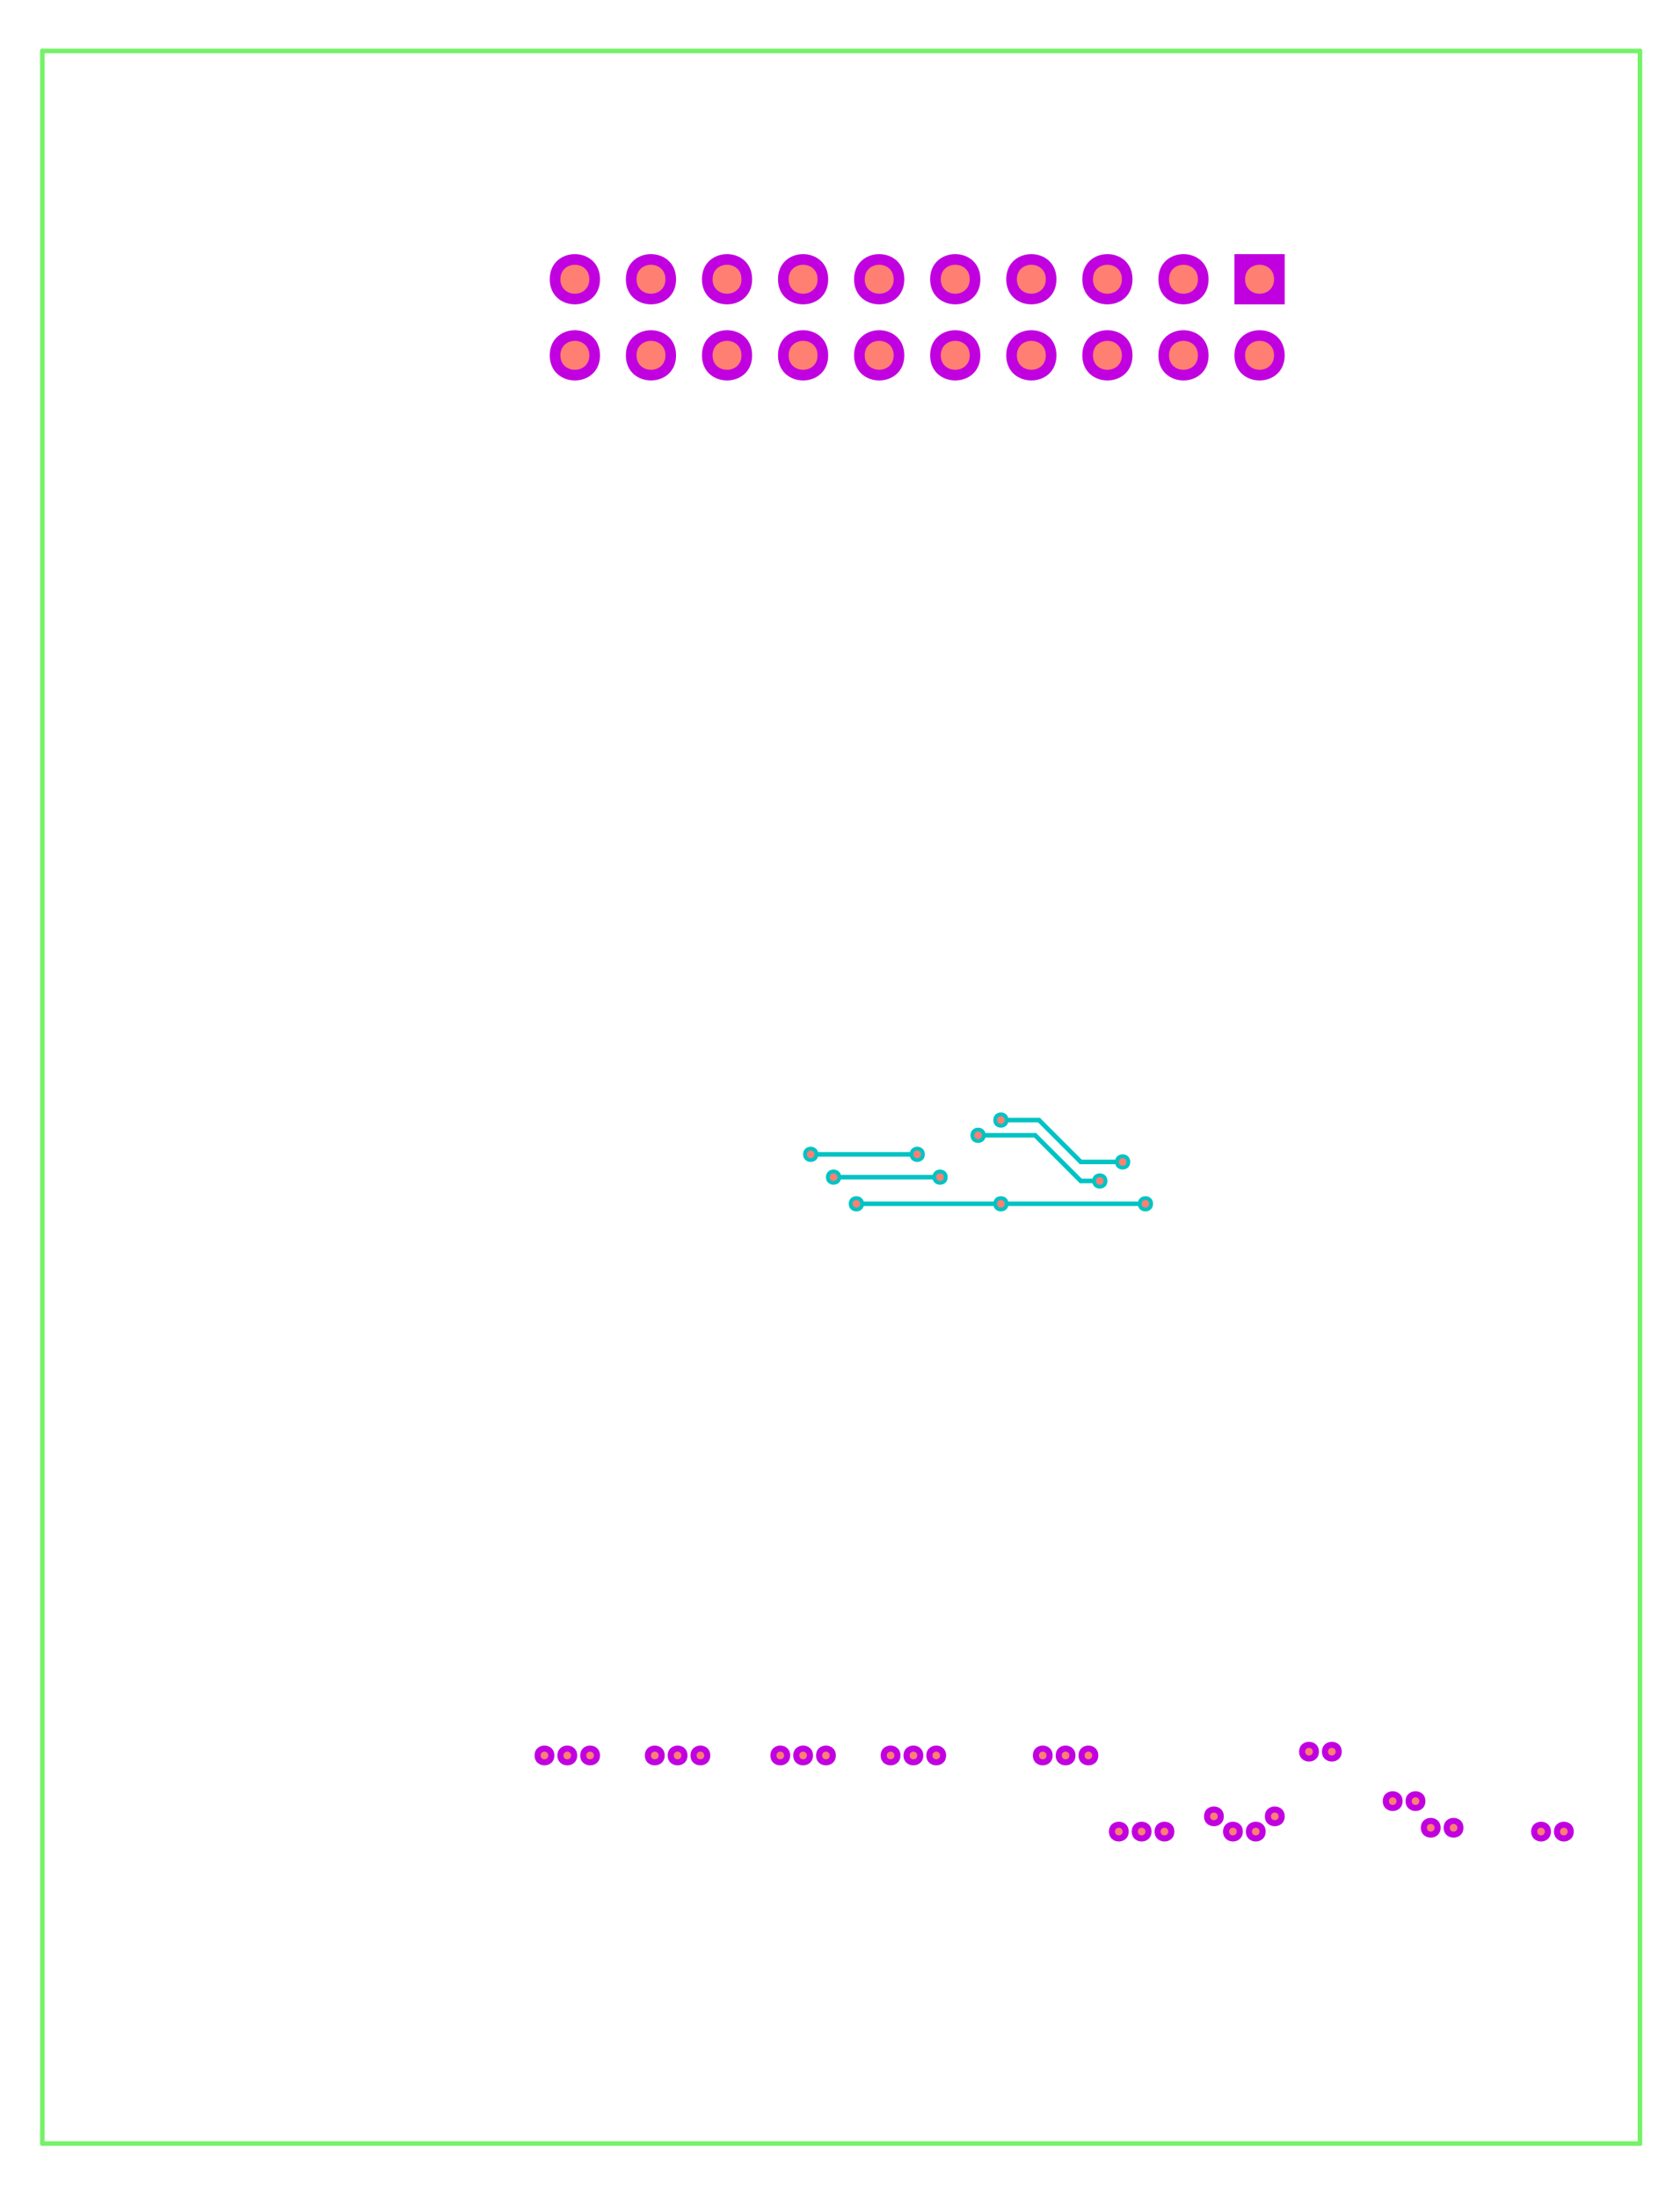 <?xml version="1.0" encoding="UTF-8"?>
<svg xmlns="http://www.w3.org/2000/svg" xmlns:xlink="http://www.w3.org/1999/xlink" width="159pt" height="208pt" viewBox="0 0 159 208" version="1.1">
<g id="surface1">
<path style="fill:none;stroke-width:0.006;stroke-linecap:round;stroke-linejoin:miter;stroke:rgb(0%,76.471%,76.471%);stroke-opacity:1;stroke-miterlimit:10;" d="M 1.31 1.395 L 1.26 1.395 " transform="matrix(72,0,0,-72,4.009,206.421)"/>
<path style="fill:none;stroke-width:0.006;stroke-linecap:round;stroke-linejoin:miter;stroke:rgb(0%,76.471%,76.471%);stroke-opacity:1;stroke-miterlimit:10;" d="M 1.305 1.375 L 1.23 1.375 " transform="matrix(72,0,0,-72,4.009,206.421)"/>
<path style="fill:none;stroke-width:0.006;stroke-linecap:round;stroke-linejoin:miter;stroke:rgb(0%,76.471%,76.471%);stroke-opacity:1;stroke-miterlimit:10;" d="M 1.45 1.285 L 1.07 1.285 " transform="matrix(72,0,0,-72,4.009,206.421)"/>
<path style="fill:none;stroke-width:0.006;stroke-linecap:round;stroke-linejoin:miter;stroke:rgb(0%,76.471%,76.471%);stroke-opacity:1;stroke-miterlimit:10;" d="M 1.42 1.34 L 1.365 1.34 " transform="matrix(72,0,0,-72,4.009,206.421)"/>
<path style="fill:none;stroke-width:0.006;stroke-linecap:round;stroke-linejoin:miter;stroke:rgb(0%,76.471%,76.471%);stroke-opacity:1;stroke-miterlimit:10;" d="M 1.365 1.34 L 1.31 1.395 " transform="matrix(72,0,0,-72,4.009,206.421)"/>
<path style="fill:none;stroke-width:0.006;stroke-linecap:round;stroke-linejoin:miter;stroke:rgb(0%,76.471%,76.471%);stroke-opacity:1;stroke-miterlimit:10;" d="M 1.39 1.315 L 1.365 1.315 " transform="matrix(72,0,0,-72,4.009,206.421)"/>
<path style="fill:none;stroke-width:0.006;stroke-linecap:round;stroke-linejoin:miter;stroke:rgb(0%,76.471%,76.471%);stroke-opacity:1;stroke-miterlimit:10;" d="M 1.365 1.315 L 1.305 1.375 " transform="matrix(72,0,0,-72,4.009,206.421)"/>
<path style="fill:none;stroke-width:0.006;stroke-linecap:round;stroke-linejoin:miter;stroke:rgb(0%,76.471%,76.471%);stroke-opacity:1;stroke-miterlimit:10;" d="M 1.18 1.32 L 1.04 1.32 " transform="matrix(72,0,0,-72,4.009,206.421)"/>
<path style="fill:none;stroke-width:0.006;stroke-linecap:round;stroke-linejoin:miter;stroke:rgb(0%,76.471%,76.471%);stroke-opacity:1;stroke-miterlimit:10;" d="M 1.15 1.35 L 1.01 1.35 " transform="matrix(72,0,0,-72,4.009,206.421)"/>
<path style=" stroke:none;fill-rule:evenodd;fill:rgb(0%,76.471%,76.471%);fill-opacity:1;" d="M 136.129 172.941 C 136.129 171.98 134.688 171.98 134.688 172.941 C 134.688 173.902 136.129 173.902 136.129 172.941 "/>
<path style=" stroke:none;fill-rule:evenodd;fill:rgb(0%,76.471%,76.471%);fill-opacity:1;" d="M 138.289 172.941 C 138.289 171.98 136.848 171.98 136.848 172.941 C 136.848 173.902 138.289 173.902 138.289 172.941 "/>
<path style=" stroke:none;fill-rule:evenodd;fill:rgb(0%,76.471%,76.471%);fill-opacity:1;" d="M 132.527 170.422 C 132.527 169.461 131.09 169.461 131.09 170.422 C 131.09 171.383 132.527 171.383 132.527 170.422 "/>
<path style=" stroke:none;fill-rule:evenodd;fill:rgb(0%,76.471%,76.471%);fill-opacity:1;" d="M 134.688 170.422 C 134.688 169.461 133.25 169.461 133.25 170.422 C 133.25 171.383 134.688 171.383 134.688 170.422 "/>
<path style=" stroke:none;fill-rule:evenodd;fill:rgb(0%,76.471%,76.471%);fill-opacity:1;" d="M 146.57 173.301 C 146.57 172.34 145.129 172.34 145.129 173.301 C 145.129 174.262 146.57 174.262 146.57 173.301 "/>
<path style=" stroke:none;fill-rule:evenodd;fill:rgb(0%,76.471%,76.471%);fill-opacity:1;" d="M 148.73 173.301 C 148.73 172.34 147.289 172.34 147.289 173.301 C 147.289 174.262 148.73 174.262 148.73 173.301 "/>
<path style=" stroke:none;fill-rule:evenodd;fill:rgb(0%,76.471%,76.471%);fill-opacity:1;" d="M 124.609 165.742 C 124.609 164.781 123.168 164.781 123.168 165.742 C 123.168 166.703 124.609 166.703 124.609 165.742 "/>
<path style=" stroke:none;fill-rule:evenodd;fill:rgb(0%,76.471%,76.471%);fill-opacity:1;" d="M 99.41 166.102 C 99.41 165.141 97.969 165.141 97.969 166.102 C 97.969 167.062 99.41 167.062 99.41 166.102 "/>
<path style=" stroke:none;fill-rule:evenodd;fill:rgb(0%,76.471%,76.471%);fill-opacity:1;" d="M 101.57 166.102 C 101.57 165.141 100.129 165.141 100.129 166.102 C 100.129 167.062 101.57 167.062 101.57 166.102 "/>
<path style=" stroke:none;fill-rule:evenodd;fill:rgb(0%,76.471%,76.471%);fill-opacity:1;" d="M 103.73 166.102 C 103.73 165.141 102.289 165.141 102.289 166.102 C 102.289 167.062 103.73 167.062 103.73 166.102 "/>
<path style=" stroke:none;fill-rule:evenodd;fill:rgb(0%,76.471%,76.471%);fill-opacity:1;" d="M 126.77 165.742 C 126.77 164.781 125.328 164.781 125.328 165.742 C 125.328 166.703 126.77 166.703 126.77 165.742 "/>
<path style=" stroke:none;fill-rule:evenodd;fill:rgb(0%,76.471%,76.471%);fill-opacity:1;" d="M 115.609 171.863 C 115.609 170.902 114.168 170.902 114.168 171.863 C 114.168 172.82 115.609 172.82 115.609 171.863 "/>
<path style=" stroke:none;fill-rule:evenodd;fill:rgb(0%,76.471%,76.471%);fill-opacity:1;" d="M 117.41 173.301 C 117.41 172.34 115.969 172.34 115.969 173.301 C 115.969 174.262 117.41 174.262 117.41 173.301 "/>
<path style=" stroke:none;fill-rule:evenodd;fill:rgb(0%,76.471%,76.471%);fill-opacity:1;" d="M 106.609 173.301 C 106.609 172.34 105.168 172.34 105.168 173.301 C 105.168 174.262 106.609 174.262 106.609 173.301 "/>
<path style=" stroke:none;fill-rule:evenodd;fill:rgb(0%,76.471%,76.471%);fill-opacity:1;" d="M 108.77 173.301 C 108.77 172.34 107.328 172.34 107.328 173.301 C 107.328 174.262 108.77 174.262 108.77 173.301 "/>
<path style=" stroke:none;fill-rule:evenodd;fill:rgb(0%,76.471%,76.471%);fill-opacity:1;" d="M 110.93 173.301 C 110.93 172.34 109.488 172.34 109.488 173.301 C 109.488 174.262 110.93 174.262 110.93 173.301 "/>
<path style=" stroke:none;fill-rule:evenodd;fill:rgb(0%,76.471%,76.471%);fill-opacity:1;" d="M 119.57 173.301 C 119.57 172.34 118.129 172.34 118.129 173.301 C 118.129 174.262 119.57 174.262 119.57 173.301 "/>
<path style=" stroke:none;fill-rule:evenodd;fill:rgb(0%,76.471%,76.471%);fill-opacity:1;" d="M 121.367 171.863 C 121.367 170.902 119.93 170.902 119.93 171.863 C 119.93 172.82 121.367 172.82 121.367 171.863 "/>
<path style=" stroke:none;fill-rule:evenodd;fill:rgb(0%,76.471%,76.471%);fill-opacity:1;" d="M 106.969 26.422 C 106.969 23.543 102.648 23.543 102.648 26.422 C 102.648 29.301 106.969 29.301 106.969 26.422 "/>
<path style=" stroke:none;fill-rule:evenodd;fill:rgb(0%,76.471%,76.471%);fill-opacity:1;" d="M 106.969 33.621 C 106.969 30.742 102.648 30.742 102.648 33.621 C 102.648 36.5 106.969 36.5 106.969 33.621 "/>
<path style=" stroke:none;fill-rule:evenodd;fill:rgb(0%,76.471%,76.471%);fill-opacity:1;" d="M 99.77 26.422 C 99.77 23.543 95.449 23.543 95.449 26.422 C 95.449 29.301 99.77 29.301 99.77 26.422 "/>
<path style=" stroke:none;fill-rule:evenodd;fill:rgb(0%,76.471%,76.471%);fill-opacity:1;" d="M 99.77 33.621 C 99.77 30.742 95.449 30.742 95.449 33.621 C 95.449 36.5 99.77 36.5 99.77 33.621 "/>
<path style=" stroke:none;fill-rule:evenodd;fill:rgb(0%,76.471%,76.471%);fill-opacity:1;" d="M 117.047 24.262 L 117.047 28.582 L 121.367 28.582 L 121.367 24.262 Z M 117.047 24.262 "/>
<path style=" stroke:none;fill-rule:evenodd;fill:rgb(0%,76.471%,76.471%);fill-opacity:1;" d="M 121.367 33.621 C 121.367 30.742 117.047 30.742 117.047 33.621 C 117.047 36.5 121.367 36.5 121.367 33.621 "/>
<path style=" stroke:none;fill-rule:evenodd;fill:rgb(0%,76.471%,76.471%);fill-opacity:1;" d="M 114.168 26.422 C 114.168 23.543 109.848 23.543 109.848 26.422 C 109.848 29.301 114.168 29.301 114.168 26.422 "/>
<path style=" stroke:none;fill-rule:evenodd;fill:rgb(0%,76.471%,76.471%);fill-opacity:1;" d="M 114.168 33.621 C 114.168 30.742 109.848 30.742 109.848 33.621 C 109.848 36.5 114.168 36.5 114.168 33.621 "/>
<path style=" stroke:none;fill-rule:evenodd;fill:rgb(0%,76.471%,76.471%);fill-opacity:1;" d="M 92.57 26.422 C 92.57 23.543 88.25 23.543 88.25 26.422 C 88.25 29.301 92.57 29.301 92.57 26.422 "/>
<path style=" stroke:none;fill-rule:evenodd;fill:rgb(0%,76.471%,76.471%);fill-opacity:1;" d="M 92.57 33.621 C 92.57 30.742 88.25 30.742 88.25 33.621 C 88.25 36.5 92.57 36.5 92.57 33.621 "/>
<path style=" stroke:none;fill-rule:evenodd;fill:rgb(0%,76.471%,76.471%);fill-opacity:1;" d="M 85.367 26.422 C 85.367 23.543 81.047 23.543 81.047 26.422 C 81.047 29.301 85.367 29.301 85.367 26.422 "/>
<path style=" stroke:none;fill-rule:evenodd;fill:rgb(0%,76.471%,76.471%);fill-opacity:1;" d="M 78.168 26.422 C 78.168 23.543 73.848 23.543 73.848 26.422 C 73.848 29.301 78.168 29.301 78.168 26.422 "/>
<path style=" stroke:none;fill-rule:evenodd;fill:rgb(0%,76.471%,76.471%);fill-opacity:1;" d="M 70.969 26.422 C 70.969 23.543 66.648 23.543 66.648 26.422 C 66.648 29.301 70.969 29.301 70.969 26.422 "/>
<path style=" stroke:none;fill-rule:evenodd;fill:rgb(0%,76.471%,76.471%);fill-opacity:1;" d="M 63.77 26.422 C 63.77 23.543 59.449 23.543 59.449 26.422 C 59.449 29.301 63.77 29.301 63.77 26.422 "/>
<path style=" stroke:none;fill-rule:evenodd;fill:rgb(0%,76.471%,76.471%);fill-opacity:1;" d="M 56.57 26.422 C 56.57 23.543 52.25 23.543 52.25 26.422 C 52.25 29.301 56.57 29.301 56.57 26.422 "/>
<path style=" stroke:none;fill-rule:evenodd;fill:rgb(0%,76.471%,76.471%);fill-opacity:1;" d="M 85.367 33.621 C 85.367 30.742 81.047 30.742 81.047 33.621 C 81.047 36.5 85.367 36.5 85.367 33.621 "/>
<path style=" stroke:none;fill-rule:evenodd;fill:rgb(0%,76.471%,76.471%);fill-opacity:1;" d="M 78.168 33.621 C 78.168 30.742 73.848 30.742 73.848 33.621 C 73.848 36.5 78.168 36.5 78.168 33.621 "/>
<path style=" stroke:none;fill-rule:evenodd;fill:rgb(0%,76.471%,76.471%);fill-opacity:1;" d="M 70.969 33.621 C 70.969 30.742 66.648 30.742 66.648 33.621 C 66.648 36.5 70.969 36.5 70.969 33.621 "/>
<path style=" stroke:none;fill-rule:evenodd;fill:rgb(0%,76.471%,76.471%);fill-opacity:1;" d="M 63.77 33.621 C 63.77 30.742 59.449 30.742 59.449 33.621 C 59.449 36.5 63.77 36.5 63.77 33.621 "/>
<path style=" stroke:none;fill-rule:evenodd;fill:rgb(0%,76.471%,76.471%);fill-opacity:1;" d="M 56.57 33.621 C 56.57 30.742 52.25 30.742 52.25 33.621 C 52.25 36.5 56.57 36.5 56.57 33.621 "/>
<path style=" stroke:none;fill-rule:evenodd;fill:rgb(0%,76.471%,76.471%);fill-opacity:1;" d="M 56.57 166.102 C 56.57 165.141 55.129 165.141 55.129 166.102 C 55.129 167.062 56.57 167.062 56.57 166.102 "/>
<path style=" stroke:none;fill-rule:evenodd;fill:rgb(0%,76.471%,76.471%);fill-opacity:1;" d="M 54.41 166.102 C 54.41 165.141 52.969 165.141 52.969 166.102 C 52.969 167.062 54.41 167.062 54.41 166.102 "/>
<path style=" stroke:none;fill-rule:evenodd;fill:rgb(0%,76.471%,76.471%);fill-opacity:1;" d="M 52.25 166.102 C 52.25 165.141 50.809 165.141 50.809 166.102 C 50.809 167.062 52.25 167.062 52.25 166.102 "/>
<path style=" stroke:none;fill-rule:evenodd;fill:rgb(0%,76.471%,76.471%);fill-opacity:1;" d="M 67.008 166.102 C 67.008 165.141 65.57 165.141 65.57 166.102 C 65.57 167.062 67.008 167.062 67.008 166.102 "/>
<path style=" stroke:none;fill-rule:evenodd;fill:rgb(0%,76.471%,76.471%);fill-opacity:1;" d="M 64.848 166.102 C 64.848 165.141 63.41 165.141 63.41 166.102 C 63.41 167.062 64.848 167.062 64.848 166.102 "/>
<path style=" stroke:none;fill-rule:evenodd;fill:rgb(0%,76.471%,76.471%);fill-opacity:1;" d="M 62.688 166.102 C 62.688 165.141 61.25 165.141 61.25 166.102 C 61.25 167.062 62.688 167.062 62.688 166.102 "/>
<path style=" stroke:none;fill-rule:evenodd;fill:rgb(0%,76.471%,76.471%);fill-opacity:1;" d="M 78.887 166.102 C 78.887 165.141 77.449 165.141 77.449 166.102 C 77.449 167.062 78.887 167.062 78.887 166.102 "/>
<path style=" stroke:none;fill-rule:evenodd;fill:rgb(0%,76.471%,76.471%);fill-opacity:1;" d="M 89.328 166.102 C 89.328 165.141 87.887 165.141 87.887 166.102 C 87.887 167.062 89.328 167.062 89.328 166.102 "/>
<path style=" stroke:none;fill-rule:evenodd;fill:rgb(0%,76.471%,76.471%);fill-opacity:1;" d="M 87.168 166.102 C 87.168 165.141 85.73 165.141 85.73 166.102 C 85.73 167.062 87.168 167.062 87.168 166.102 "/>
<path style=" stroke:none;fill-rule:evenodd;fill:rgb(0%,76.471%,76.471%);fill-opacity:1;" d="M 85.008 166.102 C 85.008 165.141 83.57 165.141 83.57 166.102 C 83.57 167.062 85.008 167.062 85.008 166.102 "/>
<path style=" stroke:none;fill-rule:evenodd;fill:rgb(0%,76.471%,76.471%);fill-opacity:1;" d="M 76.73 166.102 C 76.73 165.141 75.289 165.141 75.289 166.102 C 75.289 167.062 76.73 167.062 76.73 166.102 "/>
<path style=" stroke:none;fill-rule:evenodd;fill:rgb(0%,76.471%,76.471%);fill-opacity:1;" d="M 74.57 166.102 C 74.57 165.141 73.129 165.141 73.129 166.102 C 73.129 167.062 74.57 167.062 74.57 166.102 "/>
<path style=" stroke:none;fill-rule:evenodd;fill:rgb(0%,76.471%,76.471%);fill-opacity:1;" d="M 81.77 113.902 C 81.77 112.941 80.328 112.941 80.328 113.902 C 80.328 114.863 81.77 114.863 81.77 113.902 "/>
<path style=" stroke:none;fill-rule:evenodd;fill:rgb(0%,76.471%,76.471%);fill-opacity:1;" d="M 95.449 105.98 C 95.449 105.02 94.008 105.02 94.008 105.98 C 94.008 106.941 95.449 106.941 95.449 105.98 "/>
<path style=" stroke:none;fill-rule:evenodd;fill:rgb(0%,76.471%,76.471%);fill-opacity:1;" d="M 93.289 107.422 C 93.289 106.461 91.848 106.461 91.848 107.422 C 91.848 108.383 93.289 108.383 93.289 107.422 "/>
<path style=" stroke:none;fill-rule:evenodd;fill:rgb(0%,76.471%,76.471%);fill-opacity:1;" d="M 106.969 109.941 C 106.969 108.98 105.527 108.98 105.527 109.941 C 105.527 110.902 106.969 110.902 106.969 109.941 "/>
<path style=" stroke:none;fill-rule:evenodd;fill:rgb(0%,76.471%,76.471%);fill-opacity:1;" d="M 104.809 111.742 C 104.809 110.781 103.367 110.781 103.367 111.742 C 103.367 112.703 104.809 112.703 104.809 111.742 "/>
<path style=" stroke:none;fill-rule:evenodd;fill:rgb(0%,76.471%,76.471%);fill-opacity:1;" d="M 95.449 113.902 C 95.449 112.941 94.008 112.941 94.008 113.902 C 94.008 114.863 95.449 114.863 95.449 113.902 "/>
<path style=" stroke:none;fill-rule:evenodd;fill:rgb(0%,76.471%,76.471%);fill-opacity:1;" d="M 109.129 113.902 C 109.129 112.941 107.688 112.941 107.688 113.902 C 107.688 114.863 109.129 114.863 109.129 113.902 "/>
<path style=" stroke:none;fill-rule:evenodd;fill:rgb(0%,76.471%,76.471%);fill-opacity:1;" d="M 89.688 111.383 C 89.688 110.422 88.25 110.422 88.25 111.383 C 88.25 112.34 89.688 112.34 89.688 111.383 "/>
<path style=" stroke:none;fill-rule:evenodd;fill:rgb(0%,76.471%,76.471%);fill-opacity:1;" d="M 79.609 111.383 C 79.609 110.422 78.168 110.422 78.168 111.383 C 78.168 112.34 79.609 112.34 79.609 111.383 "/>
<path style=" stroke:none;fill-rule:evenodd;fill:rgb(0%,76.471%,76.471%);fill-opacity:1;" d="M 77.449 109.223 C 77.449 108.262 76.008 108.262 76.008 109.223 C 76.008 110.18 77.449 110.18 77.449 109.223 "/>
<path style=" stroke:none;fill-rule:evenodd;fill:rgb(0%,76.471%,76.471%);fill-opacity:1;" d="M 87.527 109.223 C 87.527 108.262 86.09 108.262 86.09 109.223 C 86.09 110.18 87.527 110.18 87.527 109.223 "/>
<path style="fill:none;stroke-width:0.006;stroke-linecap:round;stroke-linejoin:miter;stroke:rgb(45.882%,94.902%,40.392%);stroke-opacity:1;stroke-miterlimit:10;" d="M -0 2.8 L 2.1 2.8 " transform="matrix(72,0,0,-72,4.009,206.421)"/>
<path style="fill:none;stroke-width:0.006;stroke-linecap:round;stroke-linejoin:miter;stroke:rgb(45.882%,94.902%,40.392%);stroke-opacity:1;stroke-miterlimit:10;" d="M 2.1 2.8 L 2.1 0.05 " transform="matrix(72,0,0,-72,4.009,206.421)"/>
<path style="fill:none;stroke-width:0.006;stroke-linecap:round;stroke-linejoin:miter;stroke:rgb(45.882%,94.902%,40.392%);stroke-opacity:1;stroke-miterlimit:10;" d="M 2.1 0.05 L -0 0.05 " transform="matrix(72,0,0,-72,4.009,206.421)"/>
<path style="fill:none;stroke-width:0.006;stroke-linecap:round;stroke-linejoin:miter;stroke:rgb(45.882%,94.902%,40.392%);stroke-opacity:1;stroke-miterlimit:10;" d="M -0 2.8 L -0 0.05 " transform="matrix(72,0,0,-72,4.009,206.421)"/>
<path style=" stroke:none;fill-rule:evenodd;fill:rgb(75.686%,0%,87.843%);fill-opacity:1;" d="M 136.344 172.941 C 136.344 171.695 134.473 171.695 134.473 172.941 C 134.473 174.188 136.344 174.188 136.344 172.941 "/>
<path style=" stroke:none;fill-rule:evenodd;fill:rgb(75.686%,0%,87.843%);fill-opacity:1;" d="M 138.504 172.941 C 138.504 171.695 136.633 171.695 136.633 172.941 C 136.633 174.188 138.504 174.188 138.504 172.941 "/>
<path style=" stroke:none;fill-rule:evenodd;fill:rgb(75.686%,0%,87.843%);fill-opacity:1;" d="M 132.746 170.422 C 132.746 169.172 130.871 169.172 130.871 170.422 C 130.871 171.668 132.746 171.668 132.746 170.422 "/>
<path style=" stroke:none;fill-rule:evenodd;fill:rgb(75.686%,0%,87.843%);fill-opacity:1;" d="M 134.906 170.422 C 134.906 169.172 133.031 169.172 133.031 170.422 C 133.031 171.668 134.906 171.668 134.906 170.422 "/>
<path style=" stroke:none;fill-rule:evenodd;fill:rgb(75.686%,0%,87.843%);fill-opacity:1;" d="M 146.785 173.301 C 146.785 172.055 144.914 172.055 144.914 173.301 C 144.914 174.551 146.785 174.551 146.785 173.301 "/>
<path style=" stroke:none;fill-rule:evenodd;fill:rgb(75.686%,0%,87.843%);fill-opacity:1;" d="M 148.945 173.301 C 148.945 172.055 147.074 172.055 147.074 173.301 C 147.074 174.551 148.945 174.551 148.945 173.301 "/>
<path style=" stroke:none;fill-rule:evenodd;fill:rgb(75.686%,0%,87.843%);fill-opacity:1;" d="M 124.824 165.742 C 124.824 164.492 122.953 164.492 122.953 165.742 C 122.953 166.988 124.824 166.988 124.824 165.742 "/>
<path style=" stroke:none;fill-rule:evenodd;fill:rgb(75.686%,0%,87.843%);fill-opacity:1;" d="M 99.625 166.102 C 99.625 164.852 97.754 164.852 97.754 166.102 C 97.754 167.348 99.625 167.348 99.625 166.102 "/>
<path style=" stroke:none;fill-rule:evenodd;fill:rgb(75.686%,0%,87.843%);fill-opacity:1;" d="M 101.785 166.102 C 101.785 164.852 99.914 164.852 99.914 166.102 C 99.914 167.348 101.785 167.348 101.785 166.102 "/>
<path style=" stroke:none;fill-rule:evenodd;fill:rgb(75.686%,0%,87.843%);fill-opacity:1;" d="M 103.945 166.102 C 103.945 164.852 102.074 164.852 102.074 166.102 C 102.074 167.348 103.945 167.348 103.945 166.102 "/>
<path style=" stroke:none;fill-rule:evenodd;fill:rgb(75.686%,0%,87.843%);fill-opacity:1;" d="M 126.984 165.742 C 126.984 164.492 125.113 164.492 125.113 165.742 C 125.113 166.988 126.984 166.988 126.984 165.742 "/>
<path style=" stroke:none;fill-rule:evenodd;fill:rgb(75.686%,0%,87.843%);fill-opacity:1;" d="M 115.824 171.863 C 115.824 170.613 113.953 170.613 113.953 171.863 C 113.953 173.109 115.824 173.109 115.824 171.863 "/>
<path style=" stroke:none;fill-rule:evenodd;fill:rgb(75.686%,0%,87.843%);fill-opacity:1;" d="M 117.625 173.301 C 117.625 172.055 115.754 172.055 115.754 173.301 C 115.754 174.551 117.625 174.551 117.625 173.301 "/>
<path style=" stroke:none;fill-rule:evenodd;fill:rgb(75.686%,0%,87.843%);fill-opacity:1;" d="M 106.824 173.301 C 106.824 172.055 104.953 172.055 104.953 173.301 C 104.953 174.551 106.824 174.551 106.824 173.301 "/>
<path style=" stroke:none;fill-rule:evenodd;fill:rgb(75.686%,0%,87.843%);fill-opacity:1;" d="M 108.984 173.301 C 108.984 172.055 107.113 172.055 107.113 173.301 C 107.113 174.551 108.984 174.551 108.984 173.301 "/>
<path style=" stroke:none;fill-rule:evenodd;fill:rgb(75.686%,0%,87.843%);fill-opacity:1;" d="M 111.145 173.301 C 111.145 172.055 109.273 172.055 109.273 173.301 C 109.273 174.551 111.145 174.551 111.145 173.301 "/>
<path style=" stroke:none;fill-rule:evenodd;fill:rgb(75.686%,0%,87.843%);fill-opacity:1;" d="M 119.785 173.301 C 119.785 172.055 117.914 172.055 117.914 173.301 C 117.914 174.551 119.785 174.551 119.785 173.301 "/>
<path style=" stroke:none;fill-rule:evenodd;fill:rgb(75.686%,0%,87.843%);fill-opacity:1;" d="M 121.586 171.863 C 121.586 170.613 119.711 170.613 119.711 171.863 C 119.711 173.109 121.586 173.109 121.586 171.863 "/>
<path style=" stroke:none;fill-rule:evenodd;fill:rgb(75.686%,0%,87.843%);fill-opacity:1;" d="M 107.184 26.422 C 107.184 23.254 102.434 23.254 102.434 26.422 C 102.434 29.59 107.184 29.59 107.184 26.422 "/>
<path style=" stroke:none;fill-rule:evenodd;fill:rgb(75.686%,0%,87.843%);fill-opacity:1;" d="M 107.184 33.621 C 107.184 30.453 102.434 30.453 102.434 33.621 C 102.434 36.789 107.184 36.789 107.184 33.621 "/>
<path style=" stroke:none;fill-rule:evenodd;fill:rgb(75.686%,0%,87.843%);fill-opacity:1;" d="M 99.984 26.422 C 99.984 23.254 95.234 23.254 95.234 26.422 C 95.234 29.59 99.984 29.59 99.984 26.422 "/>
<path style=" stroke:none;fill-rule:evenodd;fill:rgb(75.686%,0%,87.843%);fill-opacity:1;" d="M 99.984 33.621 C 99.984 30.453 95.234 30.453 95.234 33.621 C 95.234 36.789 99.984 36.789 99.984 33.621 "/>
<path style=" stroke:none;fill-rule:evenodd;fill:rgb(75.686%,0%,87.843%);fill-opacity:1;" d="M 116.832 24.047 L 116.832 28.797 L 121.586 28.797 L 121.586 24.047 Z M 116.832 24.047 "/>
<path style=" stroke:none;fill-rule:evenodd;fill:rgb(75.686%,0%,87.843%);fill-opacity:1;" d="M 121.586 33.621 C 121.586 30.453 116.832 30.453 116.832 33.621 C 116.832 36.789 121.586 36.789 121.586 33.621 "/>
<path style=" stroke:none;fill-rule:evenodd;fill:rgb(75.686%,0%,87.843%);fill-opacity:1;" d="M 114.383 26.422 C 114.383 23.254 109.633 23.254 109.633 26.422 C 109.633 29.59 114.383 29.59 114.383 26.422 "/>
<path style=" stroke:none;fill-rule:evenodd;fill:rgb(75.686%,0%,87.843%);fill-opacity:1;" d="M 114.383 33.621 C 114.383 30.453 109.633 30.453 109.633 33.621 C 109.633 36.789 114.383 36.789 114.383 33.621 "/>
<path style=" stroke:none;fill-rule:evenodd;fill:rgb(75.686%,0%,87.843%);fill-opacity:1;" d="M 92.785 26.422 C 92.785 23.254 88.031 23.254 88.031 26.422 C 88.031 29.59 92.785 29.59 92.785 26.422 "/>
<path style=" stroke:none;fill-rule:evenodd;fill:rgb(75.686%,0%,87.843%);fill-opacity:1;" d="M 92.785 33.621 C 92.785 30.453 88.031 30.453 88.031 33.621 C 88.031 36.789 92.785 36.789 92.785 33.621 "/>
<path style=" stroke:none;fill-rule:evenodd;fill:rgb(75.686%,0%,87.843%);fill-opacity:1;" d="M 85.586 26.422 C 85.586 23.254 80.832 23.254 80.832 26.422 C 80.832 29.59 85.586 29.59 85.586 26.422 "/>
<path style=" stroke:none;fill-rule:evenodd;fill:rgb(75.686%,0%,87.843%);fill-opacity:1;" d="M 78.383 26.422 C 78.383 23.254 73.633 23.254 73.633 26.422 C 73.633 29.59 78.383 29.59 78.383 26.422 "/>
<path style=" stroke:none;fill-rule:evenodd;fill:rgb(75.686%,0%,87.843%);fill-opacity:1;" d="M 71.184 26.422 C 71.184 23.254 66.434 23.254 66.434 26.422 C 66.434 29.59 71.184 29.59 71.184 26.422 "/>
<path style=" stroke:none;fill-rule:evenodd;fill:rgb(75.686%,0%,87.843%);fill-opacity:1;" d="M 63.984 26.422 C 63.984 23.254 59.234 23.254 59.234 26.422 C 59.234 29.59 63.984 29.59 63.984 26.422 "/>
<path style=" stroke:none;fill-rule:evenodd;fill:rgb(75.686%,0%,87.843%);fill-opacity:1;" d="M 56.785 26.422 C 56.785 23.254 52.031 23.254 52.031 26.422 C 52.031 29.59 56.785 29.59 56.785 26.422 "/>
<path style=" stroke:none;fill-rule:evenodd;fill:rgb(75.686%,0%,87.843%);fill-opacity:1;" d="M 85.586 33.621 C 85.586 30.453 80.832 30.453 80.832 33.621 C 80.832 36.789 85.586 36.789 85.586 33.621 "/>
<path style=" stroke:none;fill-rule:evenodd;fill:rgb(75.686%,0%,87.843%);fill-opacity:1;" d="M 78.383 33.621 C 78.383 30.453 73.633 30.453 73.633 33.621 C 73.633 36.789 78.383 36.789 78.383 33.621 "/>
<path style=" stroke:none;fill-rule:evenodd;fill:rgb(75.686%,0%,87.843%);fill-opacity:1;" d="M 71.184 33.621 C 71.184 30.453 66.434 30.453 66.434 33.621 C 66.434 36.789 71.184 36.789 71.184 33.621 "/>
<path style=" stroke:none;fill-rule:evenodd;fill:rgb(75.686%,0%,87.843%);fill-opacity:1;" d="M 63.984 33.621 C 63.984 30.453 59.234 30.453 59.234 33.621 C 59.234 36.789 63.984 36.789 63.984 33.621 "/>
<path style=" stroke:none;fill-rule:evenodd;fill:rgb(75.686%,0%,87.843%);fill-opacity:1;" d="M 56.785 33.621 C 56.785 30.453 52.031 30.453 52.031 33.621 C 52.031 36.789 56.785 36.789 56.785 33.621 "/>
<path style=" stroke:none;fill-rule:evenodd;fill:rgb(75.686%,0%,87.843%);fill-opacity:1;" d="M 56.785 166.102 C 56.785 164.852 54.914 164.852 54.914 166.102 C 54.914 167.348 56.785 167.348 56.785 166.102 "/>
<path style=" stroke:none;fill-rule:evenodd;fill:rgb(75.686%,0%,87.843%);fill-opacity:1;" d="M 54.625 166.102 C 54.625 164.852 52.754 164.852 52.754 166.102 C 52.754 167.348 54.625 167.348 54.625 166.102 "/>
<path style=" stroke:none;fill-rule:evenodd;fill:rgb(75.686%,0%,87.843%);fill-opacity:1;" d="M 52.465 166.102 C 52.465 164.852 50.594 164.852 50.594 166.102 C 50.594 167.348 52.465 167.348 52.465 166.102 "/>
<path style=" stroke:none;fill-rule:evenodd;fill:rgb(75.686%,0%,87.843%);fill-opacity:1;" d="M 67.223 166.102 C 67.223 164.852 65.352 164.852 65.352 166.102 C 65.352 167.348 67.223 167.348 67.223 166.102 "/>
<path style=" stroke:none;fill-rule:evenodd;fill:rgb(75.686%,0%,87.843%);fill-opacity:1;" d="M 65.066 166.102 C 65.066 164.852 63.191 164.852 63.191 166.102 C 63.191 167.348 65.066 167.348 65.066 166.102 "/>
<path style=" stroke:none;fill-rule:evenodd;fill:rgb(75.686%,0%,87.843%);fill-opacity:1;" d="M 62.906 166.102 C 62.906 164.852 61.031 164.852 61.031 166.102 C 61.031 167.348 62.906 167.348 62.906 166.102 "/>
<path style=" stroke:none;fill-rule:evenodd;fill:rgb(75.686%,0%,87.843%);fill-opacity:1;" d="M 79.105 166.102 C 79.105 164.852 77.234 164.852 77.234 166.102 C 77.234 167.348 79.105 167.348 79.105 166.102 "/>
<path style=" stroke:none;fill-rule:evenodd;fill:rgb(75.686%,0%,87.843%);fill-opacity:1;" d="M 89.543 166.102 C 89.543 164.852 87.672 164.852 87.672 166.102 C 87.672 167.348 89.543 167.348 89.543 166.102 "/>
<path style=" stroke:none;fill-rule:evenodd;fill:rgb(75.686%,0%,87.843%);fill-opacity:1;" d="M 87.383 166.102 C 87.383 164.852 85.512 164.852 85.512 166.102 C 85.512 167.348 87.383 167.348 87.383 166.102 "/>
<path style=" stroke:none;fill-rule:evenodd;fill:rgb(75.686%,0%,87.843%);fill-opacity:1;" d="M 85.223 166.102 C 85.223 164.852 83.352 164.852 83.352 166.102 C 83.352 167.348 85.223 167.348 85.223 166.102 "/>
<path style=" stroke:none;fill-rule:evenodd;fill:rgb(75.686%,0%,87.843%);fill-opacity:1;" d="M 76.945 166.102 C 76.945 164.852 75.074 164.852 75.074 166.102 C 75.074 167.348 76.945 167.348 76.945 166.102 "/>
<path style=" stroke:none;fill-rule:evenodd;fill:rgb(75.686%,0%,87.843%);fill-opacity:1;" d="M 74.785 166.102 C 74.785 164.852 72.914 164.852 72.914 166.102 C 72.914 167.348 74.785 167.348 74.785 166.102 "/>
<path style=" stroke:none;fill-rule:evenodd;fill:rgb(100%,49.804%,45.098%);fill-opacity:1;" d="M 51.887 166.102 C 51.887 165.621 51.168 165.621 51.168 166.102 C 51.168 166.582 51.887 166.582 51.887 166.102 "/>
<path style=" stroke:none;fill-rule:evenodd;fill:rgb(100%,49.804%,45.098%);fill-opacity:1;" d="M 54.047 166.102 C 54.047 165.621 53.328 165.621 53.328 166.102 C 53.328 166.582 54.047 166.582 54.047 166.102 "/>
<path style=" stroke:none;fill-rule:evenodd;fill:rgb(100%,49.804%,45.098%);fill-opacity:1;" d="M 56.207 166.102 C 56.207 165.621 55.488 165.621 55.488 166.102 C 55.488 166.582 56.207 166.582 56.207 166.102 "/>
<path style=" stroke:none;fill-rule:evenodd;fill:rgb(100%,49.804%,45.098%);fill-opacity:1;" d="M 62.328 166.102 C 62.328 165.621 61.609 165.621 61.609 166.102 C 61.609 166.582 62.328 166.582 62.328 166.102 "/>
<path style=" stroke:none;fill-rule:evenodd;fill:rgb(100%,49.804%,45.098%);fill-opacity:1;" d="M 64.488 166.102 C 64.488 165.621 63.77 165.621 63.77 166.102 C 63.77 166.582 64.488 166.582 64.488 166.102 "/>
<path style=" stroke:none;fill-rule:evenodd;fill:rgb(100%,49.804%,45.098%);fill-opacity:1;" d="M 66.648 166.102 C 66.648 165.621 65.93 165.621 65.93 166.102 C 65.93 166.582 66.648 166.582 66.648 166.102 "/>
<path style=" stroke:none;fill-rule:evenodd;fill:rgb(100%,49.804%,45.098%);fill-opacity:1;" d="M 74.207 166.102 C 74.207 165.621 73.488 165.621 73.488 166.102 C 73.488 166.582 74.207 166.582 74.207 166.102 "/>
<path style=" stroke:none;fill-rule:evenodd;fill:rgb(100%,49.804%,45.098%);fill-opacity:1;" d="M 76.367 166.102 C 76.367 165.621 75.648 165.621 75.648 166.102 C 75.648 166.582 76.367 166.582 76.367 166.102 "/>
<path style=" stroke:none;fill-rule:evenodd;fill:rgb(100%,49.804%,45.098%);fill-opacity:1;" d="M 77.09 109.223 C 77.09 108.742 76.367 108.742 76.367 109.223 C 76.367 109.703 77.09 109.703 77.09 109.223 "/>
<path style=" stroke:none;fill-rule:evenodd;fill:rgb(100%,49.804%,45.098%);fill-opacity:1;" d="M 78.527 166.102 C 78.527 165.621 77.809 165.621 77.809 166.102 C 77.809 166.582 78.527 166.582 78.527 166.102 "/>
<path style=" stroke:none;fill-rule:evenodd;fill:rgb(100%,49.804%,45.098%);fill-opacity:1;" d="M 79.25 111.383 C 79.25 110.902 78.527 110.902 78.527 111.383 C 78.527 111.863 79.25 111.863 79.25 111.383 "/>
<path style=" stroke:none;fill-rule:evenodd;fill:rgb(100%,49.804%,45.098%);fill-opacity:1;" d="M 81.41 113.902 C 81.41 113.422 80.688 113.422 80.688 113.902 C 80.688 114.383 81.41 114.383 81.41 113.902 "/>
<path style=" stroke:none;fill-rule:evenodd;fill:rgb(100%,49.804%,45.098%);fill-opacity:1;" d="M 84.648 166.102 C 84.648 165.621 83.93 165.621 83.93 166.102 C 83.93 166.582 84.648 166.582 84.648 166.102 "/>
<path style=" stroke:none;fill-rule:evenodd;fill:rgb(100%,49.804%,45.098%);fill-opacity:1;" d="M 86.809 166.102 C 86.809 165.621 86.09 165.621 86.09 166.102 C 86.09 166.582 86.809 166.582 86.809 166.102 "/>
<path style=" stroke:none;fill-rule:evenodd;fill:rgb(100%,49.804%,45.098%);fill-opacity:1;" d="M 87.168 109.223 C 87.168 108.742 86.449 108.742 86.449 109.223 C 86.449 109.703 87.168 109.703 87.168 109.223 "/>
<path style=" stroke:none;fill-rule:evenodd;fill:rgb(100%,49.804%,45.098%);fill-opacity:1;" d="M 88.969 166.102 C 88.969 165.621 88.25 165.621 88.25 166.102 C 88.25 166.582 88.969 166.582 88.969 166.102 "/>
<path style=" stroke:none;fill-rule:evenodd;fill:rgb(100%,49.804%,45.098%);fill-opacity:1;" d="M 89.328 111.383 C 89.328 110.902 88.609 110.902 88.609 111.383 C 88.609 111.863 89.328 111.863 89.328 111.383 "/>
<path style=" stroke:none;fill-rule:evenodd;fill:rgb(100%,49.804%,45.098%);fill-opacity:1;" d="M 92.93 107.422 C 92.93 106.941 92.207 106.941 92.207 107.422 C 92.207 107.902 92.93 107.902 92.93 107.422 "/>
<path style=" stroke:none;fill-rule:evenodd;fill:rgb(100%,49.804%,45.098%);fill-opacity:1;" d="M 95.09 105.98 C 95.09 105.5 94.367 105.5 94.367 105.98 C 94.367 106.461 95.09 106.461 95.09 105.98 "/>
<path style=" stroke:none;fill-rule:evenodd;fill:rgb(100%,49.804%,45.098%);fill-opacity:1;" d="M 95.09 113.902 C 95.09 113.422 94.367 113.422 94.367 113.902 C 94.367 114.383 95.09 114.383 95.09 113.902 "/>
<path style=" stroke:none;fill-rule:evenodd;fill:rgb(100%,49.804%,45.098%);fill-opacity:1;" d="M 99.047 166.102 C 99.047 165.621 98.328 165.621 98.328 166.102 C 98.328 166.582 99.047 166.582 99.047 166.102 "/>
<path style=" stroke:none;fill-rule:evenodd;fill:rgb(100%,49.804%,45.098%);fill-opacity:1;" d="M 101.207 166.102 C 101.207 165.621 100.488 165.621 100.488 166.102 C 100.488 166.582 101.207 166.582 101.207 166.102 "/>
<path style=" stroke:none;fill-rule:evenodd;fill:rgb(100%,49.804%,45.098%);fill-opacity:1;" d="M 103.367 166.102 C 103.367 165.621 102.648 165.621 102.648 166.102 C 102.648 166.582 103.367 166.582 103.367 166.102 "/>
<path style=" stroke:none;fill-rule:evenodd;fill:rgb(100%,49.804%,45.098%);fill-opacity:1;" d="M 104.449 111.742 C 104.449 111.262 103.73 111.262 103.73 111.742 C 103.73 112.223 104.449 112.223 104.449 111.742 "/>
<path style=" stroke:none;fill-rule:evenodd;fill:rgb(100%,49.804%,45.098%);fill-opacity:1;" d="M 106.25 173.301 C 106.25 172.82 105.527 172.82 105.527 173.301 C 105.527 173.781 106.25 173.781 106.25 173.301 "/>
<path style=" stroke:none;fill-rule:evenodd;fill:rgb(100%,49.804%,45.098%);fill-opacity:1;" d="M 106.609 109.941 C 106.609 109.461 105.887 109.461 105.887 109.941 C 105.887 110.422 106.609 110.422 106.609 109.941 "/>
<path style=" stroke:none;fill-rule:evenodd;fill:rgb(100%,49.804%,45.098%);fill-opacity:1;" d="M 108.41 173.301 C 108.41 172.82 107.688 172.82 107.688 173.301 C 107.688 173.781 108.41 173.781 108.41 173.301 "/>
<path style=" stroke:none;fill-rule:evenodd;fill:rgb(100%,49.804%,45.098%);fill-opacity:1;" d="M 108.77 113.902 C 108.77 113.422 108.047 113.422 108.047 113.902 C 108.047 114.383 108.77 114.383 108.77 113.902 "/>
<path style=" stroke:none;fill-rule:evenodd;fill:rgb(100%,49.804%,45.098%);fill-opacity:1;" d="M 110.57 173.301 C 110.57 172.82 109.848 172.82 109.848 173.301 C 109.848 173.781 110.57 173.781 110.57 173.301 "/>
<path style=" stroke:none;fill-rule:evenodd;fill:rgb(100%,49.804%,45.098%);fill-opacity:1;" d="M 115.25 171.863 C 115.25 171.383 114.527 171.383 114.527 171.863 C 114.527 172.34 115.25 172.34 115.25 171.863 "/>
<path style=" stroke:none;fill-rule:evenodd;fill:rgb(100%,49.804%,45.098%);fill-opacity:1;" d="M 117.047 173.301 C 117.047 172.82 116.328 172.82 116.328 173.301 C 116.328 173.781 117.047 173.781 117.047 173.301 "/>
<path style=" stroke:none;fill-rule:evenodd;fill:rgb(100%,49.804%,45.098%);fill-opacity:1;" d="M 119.207 173.301 C 119.207 172.82 118.488 172.82 118.488 173.301 C 118.488 173.781 119.207 173.781 119.207 173.301 "/>
<path style=" stroke:none;fill-rule:evenodd;fill:rgb(100%,49.804%,45.098%);fill-opacity:1;" d="M 121.008 171.863 C 121.008 171.383 120.289 171.383 120.289 171.863 C 120.289 172.34 121.008 172.34 121.008 171.863 "/>
<path style=" stroke:none;fill-rule:evenodd;fill:rgb(100%,49.804%,45.098%);fill-opacity:1;" d="M 124.25 165.742 C 124.25 165.262 123.527 165.262 123.527 165.742 C 123.527 166.223 124.25 166.223 124.25 165.742 "/>
<path style=" stroke:none;fill-rule:evenodd;fill:rgb(100%,49.804%,45.098%);fill-opacity:1;" d="M 126.41 165.742 C 126.41 165.262 125.688 165.262 125.688 165.742 C 125.688 166.223 126.41 166.223 126.41 165.742 "/>
<path style=" stroke:none;fill-rule:evenodd;fill:rgb(100%,49.804%,45.098%);fill-opacity:1;" d="M 132.168 170.422 C 132.168 169.941 131.449 169.941 131.449 170.422 C 131.449 170.902 132.168 170.902 132.168 170.422 "/>
<path style=" stroke:none;fill-rule:evenodd;fill:rgb(100%,49.804%,45.098%);fill-opacity:1;" d="M 134.328 170.422 C 134.328 169.941 133.609 169.941 133.609 170.422 C 133.609 170.902 134.328 170.902 134.328 170.422 "/>
<path style=" stroke:none;fill-rule:evenodd;fill:rgb(100%,49.804%,45.098%);fill-opacity:1;" d="M 135.77 172.941 C 135.77 172.461 135.047 172.461 135.047 172.941 C 135.047 173.422 135.77 173.422 135.77 172.941 "/>
<path style=" stroke:none;fill-rule:evenodd;fill:rgb(100%,49.804%,45.098%);fill-opacity:1;" d="M 137.93 172.941 C 137.93 172.461 137.207 172.461 137.207 172.941 C 137.207 173.422 137.93 173.422 137.93 172.941 "/>
<path style=" stroke:none;fill-rule:evenodd;fill:rgb(100%,49.804%,45.098%);fill-opacity:1;" d="M 146.207 173.301 C 146.207 172.82 145.488 172.82 145.488 173.301 C 145.488 173.781 146.207 173.781 146.207 173.301 "/>
<path style=" stroke:none;fill-rule:evenodd;fill:rgb(100%,49.804%,45.098%);fill-opacity:1;" d="M 148.367 173.301 C 148.367 172.82 147.648 172.82 147.648 173.301 C 147.648 173.781 148.367 173.781 148.367 173.301 "/>
<path style=" stroke:none;fill-rule:evenodd;fill:rgb(100%,49.804%,45.098%);fill-opacity:1;" d="M 55.777 26.422 C 55.777 24.598 53.039 24.598 53.039 26.422 C 53.039 28.246 55.777 28.246 55.777 26.422 "/>
<path style=" stroke:none;fill-rule:evenodd;fill:rgb(100%,49.804%,45.098%);fill-opacity:1;" d="M 55.777 33.621 C 55.777 31.797 53.039 31.797 53.039 33.621 C 53.039 35.445 55.777 35.445 55.777 33.621 "/>
<path style=" stroke:none;fill-rule:evenodd;fill:rgb(100%,49.804%,45.098%);fill-opacity:1;" d="M 62.977 26.422 C 62.977 24.598 60.242 24.598 60.242 26.422 C 60.242 28.246 62.977 28.246 62.977 26.422 "/>
<path style=" stroke:none;fill-rule:evenodd;fill:rgb(100%,49.804%,45.098%);fill-opacity:1;" d="M 62.977 33.621 C 62.977 31.797 60.242 31.797 60.242 33.621 C 60.242 35.445 62.977 35.445 62.977 33.621 "/>
<path style=" stroke:none;fill-rule:evenodd;fill:rgb(100%,49.804%,45.098%);fill-opacity:1;" d="M 70.176 26.422 C 70.176 24.598 67.441 24.598 67.441 26.422 C 67.441 28.246 70.176 28.246 70.176 26.422 "/>
<path style=" stroke:none;fill-rule:evenodd;fill:rgb(100%,49.804%,45.098%);fill-opacity:1;" d="M 70.176 33.621 C 70.176 31.797 67.441 31.797 67.441 33.621 C 67.441 35.445 70.176 35.445 70.176 33.621 "/>
<path style=" stroke:none;fill-rule:evenodd;fill:rgb(100%,49.804%,45.098%);fill-opacity:1;" d="M 77.375 26.422 C 77.375 24.598 74.641 24.598 74.641 26.422 C 74.641 28.246 77.375 28.246 77.375 26.422 "/>
<path style=" stroke:none;fill-rule:evenodd;fill:rgb(100%,49.804%,45.098%);fill-opacity:1;" d="M 77.375 33.621 C 77.375 31.797 74.641 31.797 74.641 33.621 C 74.641 35.445 77.375 35.445 77.375 33.621 "/>
<path style=" stroke:none;fill-rule:evenodd;fill:rgb(100%,49.804%,45.098%);fill-opacity:1;" d="M 84.578 26.422 C 84.578 24.598 81.84 24.598 81.84 26.422 C 81.84 28.246 84.578 28.246 84.578 26.422 "/>
<path style=" stroke:none;fill-rule:evenodd;fill:rgb(100%,49.804%,45.098%);fill-opacity:1;" d="M 84.578 33.621 C 84.578 31.797 81.84 31.797 81.84 33.621 C 81.84 35.445 84.578 35.445 84.578 33.621 "/>
<path style=" stroke:none;fill-rule:evenodd;fill:rgb(100%,49.804%,45.098%);fill-opacity:1;" d="M 91.777 26.422 C 91.777 24.598 89.039 24.598 89.039 26.422 C 89.039 28.246 91.777 28.246 91.777 26.422 "/>
<path style=" stroke:none;fill-rule:evenodd;fill:rgb(100%,49.804%,45.098%);fill-opacity:1;" d="M 91.777 33.621 C 91.777 31.797 89.039 31.797 89.039 33.621 C 89.039 35.445 91.777 35.445 91.777 33.621 "/>
<path style=" stroke:none;fill-rule:evenodd;fill:rgb(100%,49.804%,45.098%);fill-opacity:1;" d="M 98.977 26.422 C 98.977 24.598 96.242 24.598 96.242 26.422 C 96.242 28.246 98.977 28.246 98.977 26.422 "/>
<path style=" stroke:none;fill-rule:evenodd;fill:rgb(100%,49.804%,45.098%);fill-opacity:1;" d="M 98.977 33.621 C 98.977 31.797 96.242 31.797 96.242 33.621 C 96.242 35.445 98.977 35.445 98.977 33.621 "/>
<path style=" stroke:none;fill-rule:evenodd;fill:rgb(100%,49.804%,45.098%);fill-opacity:1;" d="M 106.176 26.422 C 106.176 24.598 103.441 24.598 103.441 26.422 C 103.441 28.246 106.176 28.246 106.176 26.422 "/>
<path style=" stroke:none;fill-rule:evenodd;fill:rgb(100%,49.804%,45.098%);fill-opacity:1;" d="M 106.176 33.621 C 106.176 31.797 103.441 31.797 103.441 33.621 C 103.441 35.445 106.176 35.445 106.176 33.621 "/>
<path style=" stroke:none;fill-rule:evenodd;fill:rgb(100%,49.804%,45.098%);fill-opacity:1;" d="M 113.375 26.422 C 113.375 24.598 110.641 24.598 110.641 26.422 C 110.641 28.246 113.375 28.246 113.375 26.422 "/>
<path style=" stroke:none;fill-rule:evenodd;fill:rgb(100%,49.804%,45.098%);fill-opacity:1;" d="M 113.375 33.621 C 113.375 31.797 110.641 31.797 110.641 33.621 C 110.641 35.445 113.375 35.445 113.375 33.621 "/>
<path style=" stroke:none;fill-rule:evenodd;fill:rgb(100%,49.804%,45.098%);fill-opacity:1;" d="M 120.578 26.422 C 120.578 24.598 117.84 24.598 117.84 26.422 C 117.84 28.246 120.578 28.246 120.578 26.422 "/>
<path style=" stroke:none;fill-rule:evenodd;fill:rgb(100%,49.804%,45.098%);fill-opacity:1;" d="M 120.578 33.621 C 120.578 31.797 117.84 31.797 117.84 33.621 C 117.84 35.445 120.578 35.445 120.578 33.621 "/>
</g>
</svg>
